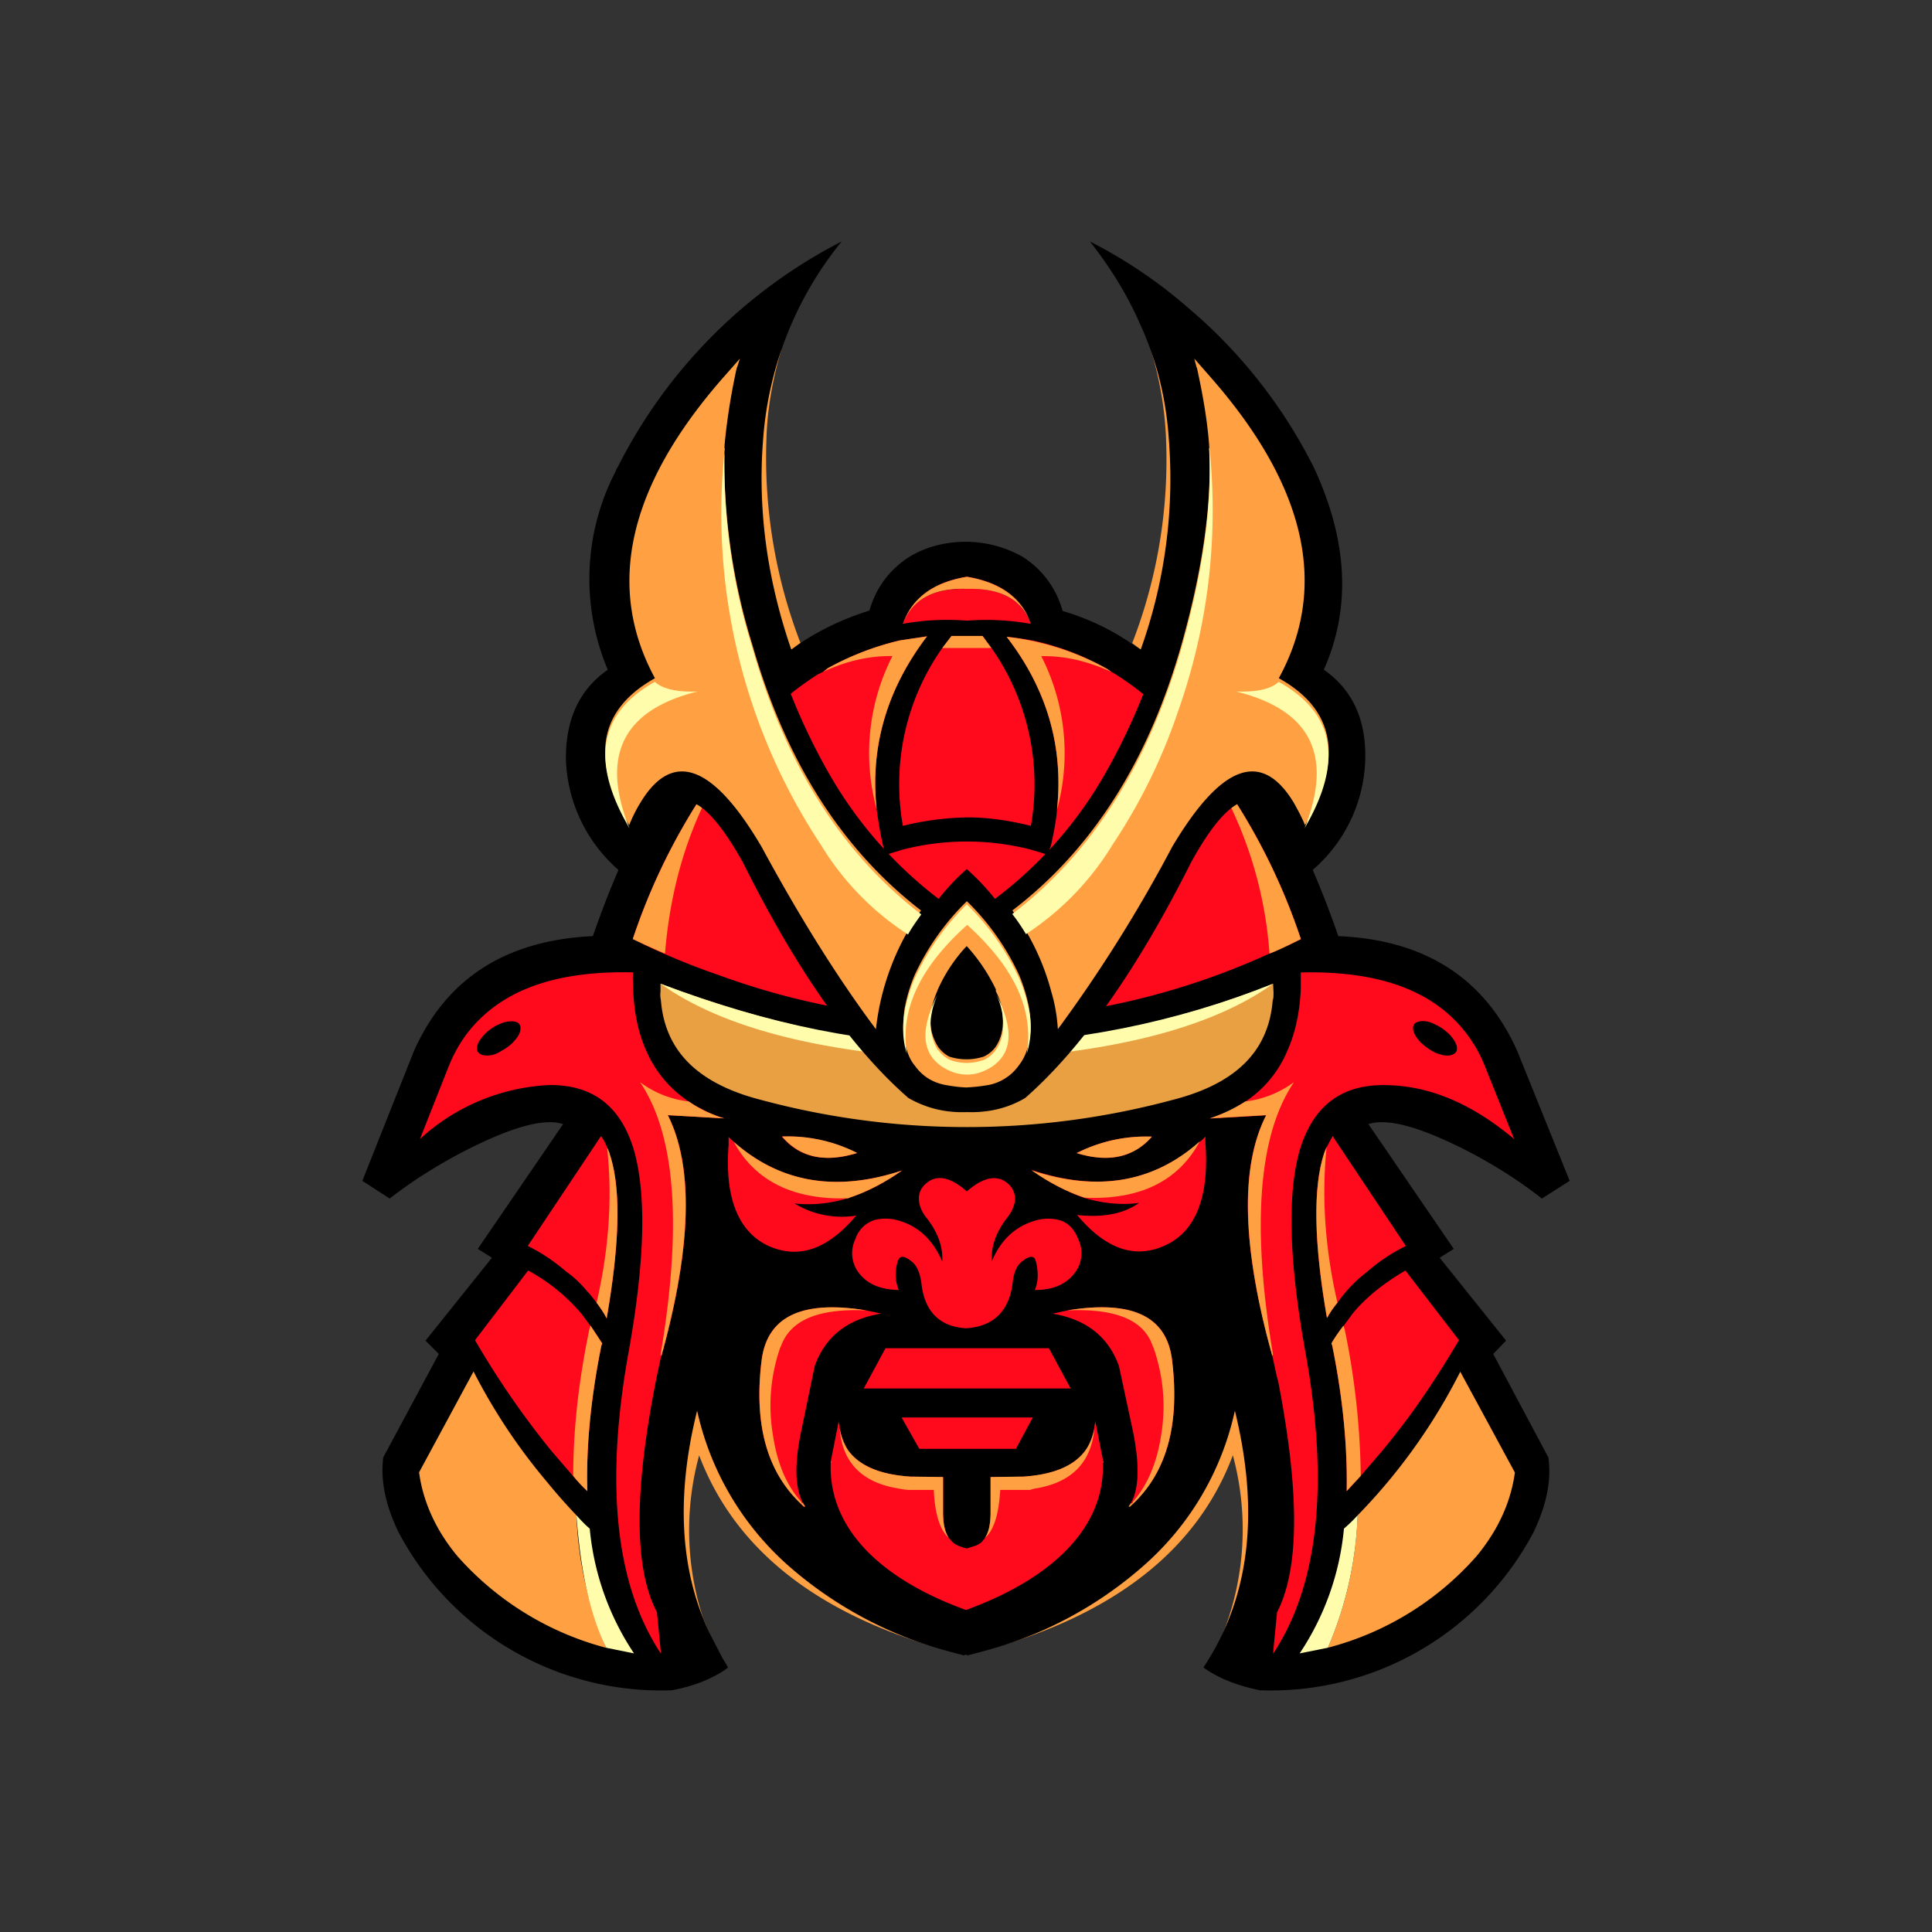 <svg xmlns="http://www.w3.org/2000/svg" width="1em" height="1em" viewBox="0 0 24 24"><rect x="0" y="0" width="24" height="24" fill="#333333" stroke="none"/><g fill="none"><path fill="#FFA042" d="m14.95 7.41l.035-.12q.742-2.664-.69-2.95c.11.36.175.735.19 1.114a6.3 6.3 0 0 1-.42 2.535l.105.08zm1.345 10.678l-.68-1.8l-1.775 1.47l-1.625 2.75q2.439-.668 3.1-2.43a3.53 3.53 0 0 1-.125 2.22a2.26 2.26 0 0 0 1.1-2.21zM9.945 7.99a6.4 6.4 0 0 1-.424-2.535c.01-.38.08-.754.185-1.11c-.95.186-1.185 1.17-.685 2.945l.035.12l.775.66l.11-.08zm-1.56 8.3l-.68 1.8a2.27 2.27 0 0 0 1.11 2.21l-.08-.196a3.53 3.53 0 0 1-.05-2.025c.446 1.175 1.476 1.985 3.1 2.43l-1.624-2.75l-1.775-1.474z"/><path fill="#000" d="M13.54 3c.25.32.46.655.615 1.01q.314.676.365 1.45a6.3 6.3 0 0 1-.35 2.61l-.12-.08a3 3 0 0 0-.85-.4a1.15 1.15 0 0 0-.5-.675a1.44 1.44 0 0 0-.7-.185c-.26 0-.5.065-.7.185c-.25.16-.415.38-.5.67c-.305.095-.595.23-.86.405l-.11.08c-.3-.87-.42-1.74-.35-2.615A4.4 4.4 0 0 1 10.455 3a6.37 6.37 0 0 0-2.78 2.8c-.015.015-.02.04-.03.06a2.9 2.9 0 0 0-.095 2.46q-.526.366-.52 1.11a1.9 1.9 0 0 0 .65 1.374v.01c-.115.265-.22.54-.315.815c-1.074.05-1.82.52-2.224 1.43l-.64 1.61l.34.22c.275-.215.57-.4.88-.565c.605-.315 1.03-.44 1.274-.36l-1.06 1.55l.176.11l-.825 1.03l.165.165l-.69 1.285c-.035.285.025.59.19.93a3.69 3.69 0 0 0 3.37 1.964h.02c.19-.035.36-.09.5-.16c.074-.035.15-.08.204-.125a.1.1 0 0 1-.02-.035a1 1 0 0 1-.065-.11l-.14-.27c-.375-.784-.425-1.71-.16-2.774a3.6 3.6 0 0 0 1.15 1.94c.57.496 1.245.855 1.975 1.05l.19.05l.02-.01H12l.02.01l.19-.05a4.9 4.9 0 0 0 1.98-1.05a3.57 3.57 0 0 0 1.15-1.94c.305 1.244.19 2.294-.365 3.15l-.025.04c.17.124.405.224.705.284h.025a3.69 3.69 0 0 0 3.37-1.964q.245-.51.184-.93l-.685-1.285l.16-.165l-.825-1.03l.175-.11l-1.06-1.55c.25-.08.675.045 1.28.36c.32.17.615.36.875.565l.345-.22l-.65-1.61c-.405-.91-1.15-1.385-2.224-1.43c-.095-.275-.2-.55-.315-.815v-.01a1.88 1.88 0 0 0 .65-1.375c.01-.5-.165-.865-.515-1.11q.501-1.125-.1-2.46l-.025-.054a6.3 6.3 0 0 0-1.415-1.855l-.19-.165A6 6 0 0 0 13.54 3"/><path fill="#FF0A1C" d="M12.845 7.96a4 4 0 0 0-.34-.05q.751.973.625 2.15l-.005.064a4 4 0 0 1-.07.38l-.02.055l-.015.06l-.215-.065a3.2 3.2 0 0 0-1.59 0L11 10.62l-.015-.055v-.005l-.015-.055c-.03-.125-.05-.25-.07-.38l-.01-.07c-.085-.78.13-1.5.625-2.15l-.335.05c-.32.075-.625.195-.905.35l-.05.04l-.07.035a4 4 0 0 0-.55.425l-.025.025a4 4 0 0 0-.32.325a7.7 7.7 0 0 0-1.4 2.51q.523.261 1.075.45a9.1 9.1 0 0 0 3.16.555a9.1 9.1 0 0 0 3.675-.825c.13-.05.26-.115.39-.18a7.7 7.7 0 0 0-1.4-2.51a5 5 0 0 0-.32-.325l-.025-.025a4 4 0 0 0-.55-.425l-.06-.035l-.05-.035a3.3 3.3 0 0 0-.91-.35"/><path fill="#FF0A1C" d="m12.316 8.05l-.11-.15h-.385l-.115.15zm.49 2.209a2.95 2.95 0 0 0-.49-2.21h-.61a2.94 2.94 0 0 0-.49 2.21c.26-.065.53-.1.8-.105c.265 0 .53.04.79.105m-.795-3.095c-.42.07-.68.265-.795.585c.115-.3.375-.45.8-.435c.415-.01.68.13.79.435q-.165-.48-.795-.585"/><path fill="#FF0A1C" d="M12.01 7.315c-.42-.01-.68.13-.795.435c.265-.05.53-.06.8-.04q.398-.03.79.04c-.11-.3-.375-.45-.795-.435m-2.3 6.804q.336.391.935.205a1.9 1.9 0 0 0-.93-.205z"/><path fill="#FF0A1C" d="M10.64 15.1a1.13 1.13 0 0 1-.77-.15q.338.036.676-.07c.215-.07.44-.185.66-.34c-.815.27-1.515.155-2.09-.355l-.065-.06v.095c-.05.65.115 1.07.48 1.25c.385.18.75.055 1.11-.375zm.775-.205q.002.12.1.24c.135.175.2.35.19.535c-.12-.275-.3-.44-.55-.51a.56.56 0 0 0-.29-.005a.37.37 0 0 0-.24.24a.4.4 0 0 0 .05.425c.106.135.266.2.49.205a.5.5 0 0 1-.014-.35v-.01l.02-.035q.044-.045.14.03c.075.05.114.14.134.27c.035.35.216.55.555.57c.345-.02.54-.22.58-.57c.015-.13.055-.22.13-.27c.065-.05.115-.06.14-.03q.012.015.015.035l.005.01c.03.125.03.245-.015.35c.225 0 .385-.07.49-.205a.4.4 0 0 0 .05-.425q-.075-.195-.24-.24a.56.56 0 0 0-.285.005c-.25.07-.435.235-.55.51q-.016-.271.185-.535q.097-.12.105-.24a.26.26 0 0 0-.075-.18q-.203-.194-.525.085c-.214-.19-.39-.215-.52-.085a.23.23 0 0 0-.075.18"/><path fill="#E9A043" d="M9.46 13.665c1.67.448 3.43.448 5.1 0c.79-.2 1.2-.605 1.25-1.24c.01-.02.01-.055.01-.1l-.005-.105c-1.214.49-2.507.754-3.815.78c-1.2 0-2.45-.275-3.795-.78v.1a.3.3 0 0 0 .005.105c.05.635.465 1.04 1.25 1.24"/><path fill="#FF0A1C" d="M6.201 12.724a.33.33 0 0 1 .185-.035c.055.01.08.035.08.085s-.025.1-.08.16c-.05.06-.12.1-.19.14a.3.3 0 0 1-.19.035c-.05-.015-.08-.035-.08-.085s.025-.1.08-.16c.05-.06.12-.105.19-.14zm1.665-.435c0-.07-.01-.14 0-.21c-.87-.02-1.5.175-1.915.59q-.245.241-.384.595l-.35.885a2.55 2.55 0 0 1 1.61-.67c.544-.005.89.27 1.05.815q.232.825-.066 2.49q-.449 2.476.4 3.759l-.05-.515c-.285-.54-.285-1.495-.015-2.865l.015-.075l.05-.23l.005-.015l-.01-.015l.015.005c.37-1.344.4-2.34.075-2.98l.7.04a1.7 1.7 0 0 1-.44-.21a1.43 1.43 0 0 1-.525-.624q-.15-.329-.165-.77"/><path fill="#FF0A1C" d="m8.216 16.848l.005-.015h-.015l.01.01zm-.645-2.525l-.03-.07a.6.6 0 0 0-.075-.14l-.91 1.365c.185.09.34.2.48.32c.1.07.185.155.26.245c.04.04.075.09.115.14c.045.06.09.125.125.195c.165-.945.18-1.63.035-2.05zm-.235 2.15l-.11-.15a2.3 2.3 0 0 0-.665-.54l-.66.865q.418.72.94 1.365l.275.32q.083.099.18.19c-.015-.54.04-1.14.175-1.81l.01-.025l-.145-.22zm3.61-.155l-.185-.04c-.8-.13-1.23.075-1.3.62c-.1.79.07 1.39.49 1.785l.01-.01h.015q-.151-.278-.025-.885l.17-.82c.13-.36.4-.58.825-.65"/><path fill="#FF0A1C" d="M10 18.715a.1.1 0 0 0-.04-.04l-.01.01c.01.01.026.03.04.035zm.42-1.04v-.025l-.1.505l.01.015h-.01c-.03.75.525 1.41 1.68 1.83c1.15-.42 1.73-1.08 1.7-1.83h-.005l.01-.015l-.1-.505v.025c-.01.025-.01.045-.01.065a.7.7 0 0 1-.105.27q-.209.299-.785.334h-.025l-.375.006v.435c0 .14-.02.25-.07.32a.05.05 0 0 1-.02.024c-.02.035-.05.05-.09.07l-.114.036a.6.6 0 0 1-.11-.035a.2.2 0 0 1-.09-.07a.1.1 0 0 1-.025-.026c-.05-.075-.07-.18-.07-.32v-.434l-.375-.006h-.025q-.576-.036-.785-.334a.8.8 0 0 1-.1-.27c0-.02 0-.04-.01-.065"/><path fill="#FF0A1C" d="m10.33 18.168l-.01-.015v.015zm3.364 0h.01v-.015zm-1.684-.56h-.81l.22.39h1.2l.21-.39zm-1.01-.86l-.27.5h2.57l-.27-.5zm6.634-4.06c.06-.01.12 0 .19.036q.112.051.195.14c.05.06.08.11.08.16s-.03.07-.08.085q-.075.016-.195-.035a.7.7 0 0 1-.19-.14c-.05-.06-.08-.11-.08-.16s.025-.075.08-.085m.82.576a1.7 1.7 0 0 0-.385-.595q-.614-.621-1.91-.59v.21q-.021.441-.17.77a1.4 1.4 0 0 1-.52.625q-.194.127-.44.21l.7-.04c-.33.64-.3 1.635.075 2.98h.01l-.01.01l.005.014l.05.23l.02.075c.265 1.37.265 2.325-.015 2.865l-.05.515c.565-.85.7-2.11.4-3.76c-.2-1.11-.225-1.945-.07-2.49c.16-.544.51-.82 1.05-.814c.545 0 1.08.22 1.615.67z"/><path fill="#FF0A1C" d="M15.8 16.833v.01l.014-.015l-.01.005zm1.814.61c.18-.255.35-.525.51-.795l-.665-.865a3 3 0 0 0-.385.265c-.1.085-.195.175-.275.275l-.11.15c-.055.065-.105.14-.15.215l.01.025c.135.67.19 1.27.18 1.81l.175-.19l.275-.32c.15-.185.3-.375.435-.57m-2.64-3.225v-.1c-.024.025-.044.05-.07.065c-.574.51-1.274.625-2.09.35c.22.16.446.275.66.35c.23.065.45.09.676.06q-.284.203-.77.15q.54.646 1.11.37c.364-.175.53-.595.485-1.25zm1.5.035l-.025.07q-.211.639.035 2.05q.054-.099.13-.19q.156-.222.37-.385q.21-.186.48-.32l-.91-1.365l-.075.14z"/><path fill="#FF0A1C" d="M14.31 14.12a1.9 1.9 0 0 0-.934.204c.4.125.71.05.934-.205m-1.05 2.16l-.184.04c.42.07.695.29.824.65l.176.819c.08.405.075.7-.025.88l.014.005l.01-.02l.01.015c.416-.4.57-.985.475-1.77c-.065-.55-.5-.75-1.3-.62m.76 2.434l.046-.04h-.015z"/><path fill="#FFA042" d="m12.315 8.05l-.11-.15h-.385l-.115.15zm1.49.296l-.05-.035a3.3 3.3 0 0 0-1.25-.4q.751.974.625 2.15a2.65 2.65 0 0 0-.195-1.91c.29-.005.57.06.87.195m1.965 3.5c.13-.05.26-.116.39-.18a7.7 7.7 0 0 0-1.4-2.51a5.03 5.03 0 0 1 1.01 2.69m3.05 6.449l-.68-1.255a7.2 7.2 0 0 1-1.276 1.785a4.5 4.5 0 0 1-.37 1.644a3.7 3.7 0 0 0 1.85-1.14c.265-.32.425-.67.475-1.04z"/><path fill="#FFFCAB" d="M16.495 20.469c.225-.52.35-1.078.37-1.645a2 2 0 0 1-.17.165a3.35 3.35 0 0 1-.55 1.55z"/><path fill="#FFA042" d="m16.48 14.253l-.03.07q-.211.639.034 2.05q.054-.099.13-.19c-.15-.65-.2-1.295-.135-1.93m-1.45-.36l.7-.04c-.326.64-.3 1.64.075 2.99l.01-.015c-.27-1.605-.18-2.735.26-3.385c-.176.13-.385.215-.605.24q-.195.127-.44.21m-2.215.645c.22.155.445.27.66.34c.685.03 1.165-.205 1.43-.7c-.575.515-1.275.63-2.09.36"/><path fill="#FFA042" d="M14.31 14.12a1.9 1.9 0 0 0-.935.204c.4.125.715.05.935-.205m.02 2.624l.005.015c.115.34.15.695.09 1.065c-.05.335-.165.62-.35.83l-.01.02a.2.2 0 0 0-.045.04l.015.005c.45-.4.625-1 .525-1.82c-.065-.55-.5-.75-1.3-.62c.595-.025.95.115 1.06.445z"/><path fill="#FFA042" d="M14.02 18.713a.2.2 0 0 1 .045-.04h-.015zm-1.715-.365v.435c0 .14-.02.25-.07.32c.11-.09.17-.285.19-.585v-.01h.37l.05-.015c.465-.07.715-.325.75-.755c-.02.1-.05.19-.105.27q-.209.299-.785.335h-.025zm1.4-.18v-.015l-.01.015zm2.984-1.7q-.082.106-.15.22l.01.025c.136.67.19 1.27.18 1.81l.175-.19a9.5 9.5 0 0 0-.2-1.82zM10.276 8.31l-.05.035q.434-.202.86-.195a2.65 2.65 0 0 0-.195 1.905c-.085-.78.13-1.5.625-2.15l-.335.05a3.5 3.5 0 0 0-.905.35zm1.735-1.145c-.42.07-.68.265-.795.585c.115-.3.375-.45.8-.435c.415-.01.68.13.79.435q-.165-.48-.795-.585m-3.75 4.68c.085-1.05.42-1.95 1-2.69a7.7 7.7 0 0 0-1.4 2.51c.135.065.265.125.4.18m2.285 3.035c.215-.07.44-.185.66-.34c-.815.27-1.51.155-2.09-.355c.265.49.75.725 1.43.7z"/><path fill="#FFA042" d="M10.65 14.323a1.9 1.9 0 0 0-.934-.205q.33.391.93.205zm-2.354-.47l.7.04a1.6 1.6 0 0 1-.44-.21a1.25 1.25 0 0 1-.605-.24q.66.976.255 3.385l.01.015c.375-1.35.4-2.35.08-2.99m-.725.47l-.03-.07c.07.635.02 1.28-.13 1.93c.045.06.09.125.125.195c.165-.945.18-1.63.035-2.05zm-.1 2.39l.01-.025l-.145-.22l-.015.045c-.125.605-.2 1.21-.2 1.82q.076.099.175.19c-.015-.54.04-1.14.175-1.81m2.22.03l.01-.02c.12-.33.47-.47 1.06-.445c-.8-.13-1.23.075-1.3.62c-.1.82.075 1.42.53 1.82l.01-.005a.1.1 0 0 0-.04-.04l-.01-.02c-.19-.21-.3-.495-.35-.83a2.2 2.2 0 0 1 .09-1.08"/><path fill="#FFA042" d="M9.96 18.673c.015.01.03.02.04.04l-.025-.046zm.57-.665a.7.7 0 0 1-.1-.27q.046.647.745.755l.055.01l.05.005h.32v.01c.015.3.08.494.185.584c-.05-.075-.07-.18-.07-.32v-.434l-.375-.005h-.025q-.576-.036-.785-.335m-.2.16l-.01-.015v.015z"/><path fill="#FFFCAB" d="M8.205 12.22c.785.56 2.05.88 3.805.95c1.755-.07 3.025-.39 3.805-.95c-1.21.483-2.498.74-3.8.76c-1.2.005-2.465-.25-3.81-.76"/><path fill="#FFA042" d="m5.881 17.04l-.675 1.25c.05.37.21.72.475 1.04a3.74 3.74 0 0 0 1.85 1.14a4.6 4.6 0 0 1-.37-1.646a7 7 0 0 1-.37-.42c-.355-.42-.66-.88-.91-1.37z"/><path fill="#FFFCAB" d="M7.326 18.989c-.06-.05-.11-.105-.165-.165c.05.705.175 1.25.37 1.645l.345.07a3.34 3.34 0 0 1-.55-1.55"/><path fill="#000" d="M14.23 3.506c.309.577.483 1.216.51 1.87a7.8 7.8 0 0 1-1.02 4.25a5.1 5.1 0 0 1-1.36 1.54a3 3 0 0 0-.35-.37a2.7 2.7 0 0 0-.35.37a5.2 5.2 0 0 1-1.355-1.545a7.8 7.8 0 0 1-1.02-4.25c.05-.725.215-1.345.51-1.865c-1 .875-1.68 1.75-2.04 2.64c-.34.855-.34 1.6.01 2.22c-.764.52-.724 1.39.126 2.63c.13-.6.3-.94.505-1.03c.225-.1.5.15.834.75q.997 2.002 2.055 2.924c.22.125.455.185.725.175q.404.014.725-.175c.7-.615 1.39-1.59 2.06-2.925q.494-.9.83-.75c.21.09.375.43.51 1.03c.85-1.24.885-2.11.13-2.63c.345-.62.345-1.364 0-2.22Q15.73 4.82 14.23 3.507"/><path fill="#FFA042" d="M14.87 4.575c.07.32.126.635.15.95c.04.715-.08 1.55-.344 2.485q-.615 2.167-2.1 3.3c.224.304.389.649.485 1.015c.045.15.07.3.08.46a18 18 0 0 0 1.42-2.265c.61-1.025 1.11-1.21 1.51-.55c.05.09.1.18.14.28c.48-.83.375-1.435-.325-1.825c.62-1.135.34-2.38-.835-3.725l-.215-.245l.025.095zm-5.869.95q.045-.471.15-.95l.01-.025l.03-.095l-.22.25c-1.17 1.34-1.45 2.585-.835 3.72q-1.049.586-.32 1.825c.04-.1.085-.19.14-.28q.599-.989 1.505.55q.714 1.32 1.42 2.265a3.15 3.15 0 0 1 .56-1.475c-.98-.755-1.68-1.85-2.095-3.3a7.7 7.7 0 0 1-.345-2.49zm3.01 6.23c.155.17.27.35.36.535v.025c.045.085.07.165.075.225q.045.279-.075.46a.37.37 0 0 1-.15.125a.7.7 0 0 1-.195.034h-.035a.7.7 0 0 1-.2-.034a.4.4 0 0 1-.14-.125a.62.62 0 0 1-.08-.46c.01-.06.035-.14.07-.225l.01-.025q.136-.301.355-.535zm-.77.75q-.051.315.025.54c.02.07.05.135.1.195q.15.209.42.245q.114.02.22.024c.07-.005.15-.01.23-.024a.6.6 0 0 0 .42-.25a.6.6 0 0 0 .1-.19q.076-.226.025-.535a2 2 0 0 0-.12-.395a3.1 3.1 0 0 0-.65-.92a3.1 3.1 0 0 0-.65.92q-.081.192-.12.395z"/><path fill="#FFFCAB" d="M15.885 8.47c-.09.084-.26.13-.53.12c.93.23 1.21.794.85 1.7c.484-.826.38-1.43-.32-1.82m-.865-2.9c.04.715-.08 1.545-.345 2.484c-.415 1.445-1.11 2.545-2.1 3.3c.085.11.14.2.17.25a3.5 3.5 0 0 0 1.075-1.11a7 7 0 0 0 .805-1.63q.571-1.605.4-3.3zM8.665 8.59c-.265.01-.44-.036-.53-.12c-.7.39-.8.994-.315 1.82c-.365-.906-.08-1.47.845-1.7m.34-3.025a7.46 7.46 0 0 0 1.195 4.934c.272.447.64.826 1.08 1.11c.025-.05.085-.14.165-.25q-1.479-1.133-2.095-3.3A7.7 7.7 0 0 1 9 5.57zm2.235 6.989q-.051.301.025.535c-.085-.55.165-1.075.75-1.6c.58.525.83 1.05.74 1.6a1.1 1.1 0 0 0 .03-.535a2 2 0 0 0-.125-.4a3.1 3.1 0 0 0-.65-.92a3.1 3.1 0 0 0-.65.925q-.081.191-.12.395"/><path fill="#FFFCAB" d="M11.65 13.044a.63.63 0 0 1-.075-.46q.016-.098.07-.225c-.22.435-.195.73.07.9c.09.054.185.09.3.09c.11 0 .205-.036.295-.09c.265-.17.29-.465.07-.9q.054.128.07.225c.03.184.005.34-.08.46a.4.4 0 0 1-.14.12a.7.7 0 0 1-.2.04h-.035a.6.6 0 0 1-.2-.04a.4.4 0 0 1-.14-.12z"/></g></svg>